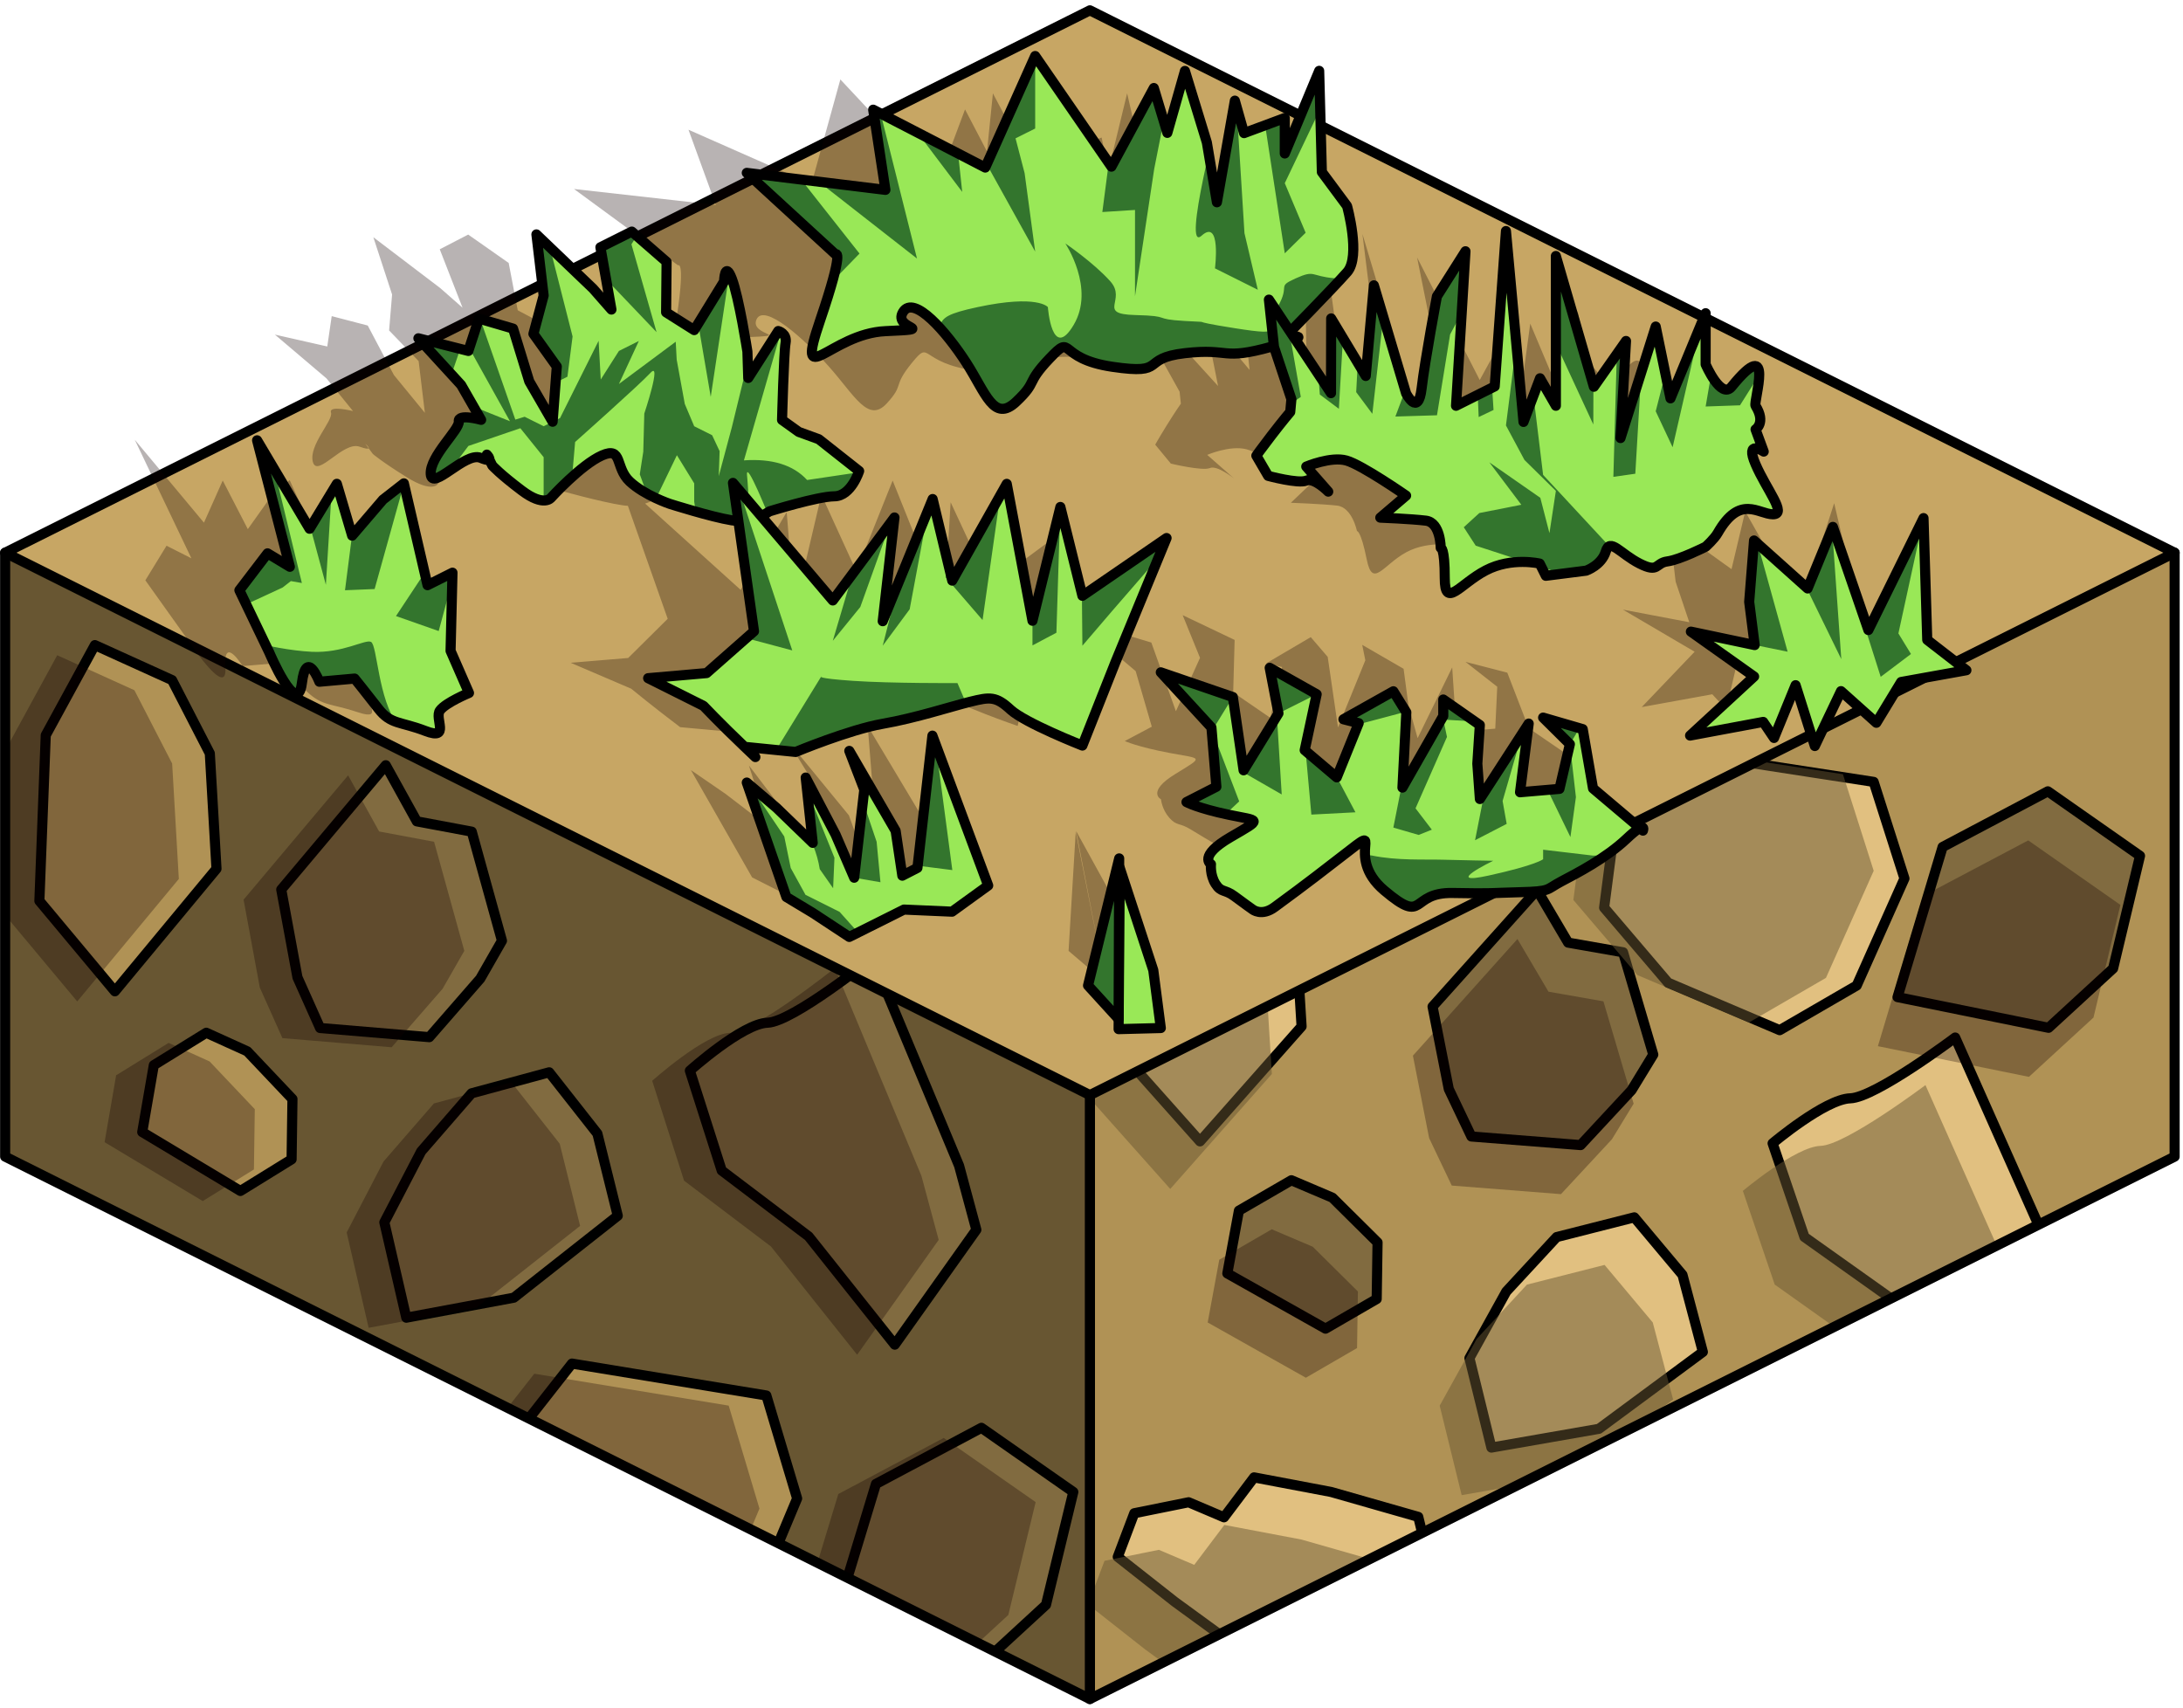 <?xml version="1.0" encoding="UTF-8" standalone="no"?><!DOCTYPE svg PUBLIC "-//W3C//DTD SVG 1.1//EN" "http://www.w3.org/Graphics/SVG/1.1/DTD/svg11.dtd"><svg width="100%" height="100%" viewBox="0 0 216 169" version="1.1" xmlns="http://www.w3.org/2000/svg" xmlns:xlink="http://www.w3.org/1999/xlink" xml:space="preserve" xmlns:serif="http://www.serif.com/" style="fill-rule:evenodd;clip-rule:evenodd;stroke-linecap:round;stroke-linejoin:round;stroke-miterlimit:1.5;"><g id="Dirt_Block_Half01"><g><path d="M215.171,54.687l0,59.755l-107.331,53.666l0,-96.599l107.331,-16.822Z" style="fill:#b09255;"/><clipPath id="_clip1"><path d="M215.171,54.687l0,59.755l-107.331,53.666l0,-96.599l107.331,-16.822Z"/></clipPath><g clip-path="url(#_clip1)"><path d="M113.368,198.998l-7.47,-8.393l0.628,-15.38l4.862,-8.365l7.638,3.248l3.735,6.804l0.66,10.713l-10.053,11.373" style="fill:#e1c080;stroke:#000;stroke-width:1px;"/><path d="M136.909,168.714l6.48,-6.062l-3.057,-12.565l-8.623,-2.464l-7.622,-1.443l-2.977,3.95l-3.5,-1.488l-5.378,1.086l-1.634,4.319l5.651,4.448l4.24,3.091l7.816,4.704l8.604,2.424Z" style="fill:#e1c080;stroke:#000;stroke-width:1px;"/><path d="M173.895,175.019l7.621,-4.416l4.724,-10.592l-3.045,-9.558l-19.234,-2.963l-6.431,7.696l-1.006,7.709l6.329,7.428l11.042,4.696Z" style="fill:#e1c080;stroke:#000;stroke-width:1px;"/><path d="M195.671,138.559l8.069,-10.665l-1.707,-5.942l-8.574,-19.294c0,0 -7.897,5.94 -10.383,6.016c-2.486,0.077 -7.683,4.452 -7.683,4.452l3.152,9.269l8.6,6.112l8.526,10.052Z" style="fill:#e1c080;stroke:#000;stroke-width:1px;"/><path d="M147.568,143.231l10.64,-1.857l10.284,-7.606l-2.016,-7.625l-4.769,-5.692l-7.679,1.95l-4.985,5.389l-3.648,6.588l2.173,8.853" style="fill:#e1c080;stroke:#000;stroke-width:1px;"/><path d="M206.381,170.745l-9.119,-6.382l-10.415,5.505l-4.461,14.856l14.945,3.037l6.388,-5.87l2.662,-11.146" style="fill:#e1c080;stroke:#000;stroke-width:1px;"/><path d="M118.735,112.933l-7.471,-8.393l0.629,-15.38l4.861,-8.365l7.639,3.248l3.734,6.804l0.66,10.713l-10.052,11.373" style="fill:#e1c080;stroke:#000;stroke-width:1px;"/><path d="M131.153,131.465l-9.713,-5.466l1.146,-6.212l5.191,-3.008l4.057,1.725l4.47,4.429l-0.085,5.597l-5.066,2.935Z" style="fill:#816b40;stroke:#000;stroke-width:1px;"/><path d="M161.437,107.87l-5.042,5.431l-10.806,-0.849l-2.238,-4.698l-1.605,-8.155l10.343,-11.542l3.071,5.211l5.436,0.955l2.99,10.126l-2.149,3.521" style="fill:#816b40;stroke:#000;stroke-width:1px;"/><path d="M147.256,84.85l6.48,-6.062l-3.057,-12.565l-8.623,-2.463l-7.622,-1.443l-2.977,3.95l-3.5,-1.489l-5.378,1.086l-1.634,4.319l5.651,4.448l4.24,3.091l7.816,4.704l8.604,2.424Z" style="fill:#e1c080;stroke:#000;stroke-width:1px;"/><path d="M176.094,101.93l7.62,-4.416l4.724,-10.592l-3.045,-9.558l-19.234,-2.963l-6.431,7.696l-1.006,7.709l6.329,7.428l11.043,4.696Z" style="fill:#e1c080;stroke:#000;stroke-width:1px;"/><path d="M156.682,66.412l10.639,-1.857l10.284,-7.605l-2.016,-7.626l-4.769,-5.692l-7.679,1.951l-4.984,5.388l-3.648,6.589l2.173,8.852" style="fill:#816b40;stroke:#000;stroke-width:1px;"/><path d="M211.747,84.68l-9.119,-6.382l-10.414,5.505l-4.461,14.856l14.945,3.037l6.387,-5.87l2.662,-11.146" style="fill:#816b40;stroke:#000;stroke-width:1px;"/><path d="M129.211,136.32l-9.714,-5.467l1.146,-6.211l5.191,-3.009l4.057,1.725l4.47,4.43l-0.085,5.596l-5.065,2.936Zm30.283,-23.595l-5.042,5.43l-10.806,-0.848l-2.238,-4.699l-1.605,-8.155l10.344,-11.541l3.07,5.211l5.436,0.955l2.991,10.126l-2.15,3.521Zm50.311,-23.19l-2.662,11.146l-6.388,5.869l-14.945,-3.036l4.461,-14.856l10.415,-5.505l9.119,6.382Zm-55.066,-18.268l10.639,-1.857l10.285,-7.606l-2.017,-7.625l-4.768,-5.692l-7.679,1.95l-4.985,5.389l-3.648,6.588l2.173,8.853Z" style="fill:#130000;fill-opacity:0.3;"/><path d="M133.966,173.42l6.48,-6.062l-3.057,-12.565l-8.623,-2.464l-7.622,-1.443l-2.977,3.95l-3.5,-1.488l-5.378,1.086l-1.634,4.319l5.651,4.448l4.24,3.091l7.816,4.704l8.604,2.424Zm10.66,-25.483l10.639,-1.857l10.285,-7.606l-2.017,-7.625l-4.768,-5.692l-7.68,1.95l-4.984,5.389l-3.648,6.588l2.173,8.853Zm48.103,-4.672l8.068,-10.665l-1.706,-5.942l-8.575,-19.294c0,0 -7.897,5.94 -10.383,6.016c-2.485,0.077 -7.683,4.453 -7.683,4.453l3.152,9.268l8.6,6.112l8.527,10.052Zm-76.937,-25.626l-7.471,-8.393l0.629,-15.38l4.861,-8.365l7.639,3.248l3.734,6.804l0.661,10.713l-10.053,11.373Zm57.26,-16.468l7.62,-4.416l4.724,-10.593l-3.045,-9.557l-19.234,-2.964l-6.431,7.697l-1.006,7.709l6.329,7.427l11.043,4.697Zm-28.739,-11.615l6.48,-6.062l-3.056,-12.565l-8.623,-2.463l-7.623,-1.443l-2.976,3.95l-3.5,-1.489l-5.379,1.086l-1.633,4.319l5.65,4.448l4.241,3.091l7.816,4.704l8.603,2.424Zm47.896,-32.58l14.889,-6.555l-8.574,-19.295c0,0 -7.897,5.94 -10.383,6.017c-2.486,0.076 -7.683,4.452 -7.683,4.452l3.152,9.269l8.599,6.112Z" style="fill:#685632;fill-opacity:0.5;"/></g><path d="M215.171,54.687l0,59.755l-107.331,53.666l0,-96.599l107.331,-16.822Z" style="fill:none;stroke:#000;stroke-width:1px;"/><path d="M0.509,54.687l107.331,16.822l0,96.599l-107.331,-53.666l0,-59.755Z" style="fill:#685632;"/><clipPath id="_clip2"><path d="M0.509,54.687l107.331,16.822l0,96.599l-107.331,-53.666l0,-59.755Z"/></clipPath><g clip-path="url(#_clip2)"><path d="M6.001,189.82l-7.47,-8.945l0.628,-16.394l4.862,-8.916l7.638,3.463l3.735,7.252l0.66,11.418l-10.053,12.122" style="fill:#816b40;stroke:#000;stroke-width:1px;"/><path d="M48.703,184.424l-5.042,5.788l-10.806,-0.905l-2.237,-5.007l-1.606,-8.693l10.344,-12.301l3.071,5.554l5.435,1.018l2.991,10.793l-2.15,3.753" style="fill:#816b40;stroke:#000;stroke-width:1px;"/><path d="M29.542,157.541l6.48,-6.461l-3.057,-13.393l-8.623,-2.625l-7.622,-1.539l-2.977,4.211l-3.5,-1.587l-5.378,1.157l-1.634,4.605l5.651,4.74l4.24,3.295l7.816,5.013l8.604,2.584Z" style="fill:#816b40;stroke:#000;stroke-width:1px;"/><path d="M66.529,164.262l7.62,-4.707l4.724,-11.29l-3.045,-10.188l-19.234,-3.158l-6.431,8.204l-1.006,8.216l6.329,7.917l11.043,5.006Z" style="fill:#b09255;stroke:#000;stroke-width:1px;"/><path d="M88.537,133.046l8.069,-11.366l-1.707,-6.334l-8.575,-20.565c0,0 -7.897,6.331 -10.383,6.413c-2.485,0.081 -7.683,4.745 -7.683,4.745l3.152,9.88l8.6,6.514l8.527,10.713Z" style="fill:#816b40;stroke:#000;stroke-width:1px;"/><path d="M40.202,130.38l10.639,-1.98l10.284,-8.106l-2.016,-8.128l-4.769,-6.067l-7.679,2.079l-4.985,5.743l-3.648,7.023l2.174,9.436" style="fill:#816b40;stroke:#000;stroke-width:1px;"/><path d="M106.2,147.625l-9.093,-6.35l-10.433,5.55l-4.516,14.885l14.931,2.979l6.408,-5.899l2.703,-11.165" style="fill:#816b40;stroke:#000;stroke-width:1px;"/><path d="M11.368,98.086l-7.471,-8.945l0.629,-16.394l4.861,-8.916l7.639,3.463l3.734,7.252l0.66,11.418l-10.052,12.122" style="fill:#b09255;stroke:#000;stroke-width:1px;"/><path d="M23.787,117.839l-9.714,-5.827l1.146,-6.62l5.191,-3.207l4.057,1.839l4.47,4.721l-0.085,5.965l-5.065,3.129Z" style="fill:#b09255;stroke:#000;stroke-width:1px;"/><path d="M47.519,96.833l-5.042,5.788l-10.806,-0.905l-2.238,-5.007l-1.605,-8.692l10.343,-12.302l3.071,5.554l5.436,1.018l2.99,10.793l-2.149,3.753" style="fill:#816b40;stroke:#000;stroke-width:1px;"/><path d="M17.216,60.227l9.014,-1.578l5.175,-12.725l-5.559,-7.095l-5.362,-5.631l-4.853,1.742l-1.958,-3.307l-5.07,-2.136l-3.979,2.836l1.912,7.124l1.584,5.13l3.529,8.59l5.567,7.05Z" style="fill:#816b40;stroke:#000;stroke-width:1px;"/><path d="M57.93,78.795l7.62,-4.707l4.724,-11.29l-3.045,-10.187l-19.233,-3.159l-6.432,8.204l-1.006,8.216l6.329,7.917l11.043,5.006Z" style="fill:#b09255;stroke:#000;stroke-width:1px;"/><path d="M93.671,33.666l8.069,-11.367l-1.707,-6.334l-8.575,-20.565c0,0 -7.897,6.331 -10.382,6.413c-2.486,0.081 -7.683,4.745 -7.683,4.745l3.152,9.88l8.599,6.514l8.527,10.714Z" style="fill:#816b40;stroke:#000;stroke-width:1px;"/><path d="M45.568,38.645l10.639,-1.979l10.285,-8.106l-2.017,-8.128l-4.768,-6.067l-7.679,2.079l-4.985,5.743l-3.648,7.023l2.173,9.435" style="fill:#816b40;stroke:#000;stroke-width:1px;"/><path d="M97.107,71.445l-9.119,-6.802l-10.415,5.868l-4.461,15.834l14.945,3.237l6.388,-6.256l2.662,-11.881" style="fill:#816b40;stroke:#000;stroke-width:1px;"/><path d="M14.693,210.575l-9.713,-5.827l1.146,-6.621l5.191,-3.206l4.056,1.839l4.471,4.721l-0.085,5.965l-5.066,3.129Zm30.284,-25.149l-5.042,5.788l-10.806,-0.905l-2.238,-5.007l-1.605,-8.693l10.343,-12.302l3.071,5.555l5.436,1.018l2.99,10.793l-2.149,3.753Zm-42.702,5.396l-7.471,-8.946l0.629,-16.393l4.861,-8.916l7.639,3.462l3.734,7.253l0.66,11.418l-10.052,12.122Zm100.199,-42.196l-2.704,11.165l-6.408,5.9l-14.93,-2.979l4.516,-14.885l10.432,-5.55l9.094,6.349Zm-39.672,16.637l7.62,-4.706l4.724,-11.29l-3.045,-10.188l-19.233,-3.158l-6.432,8.204l-1.006,8.216l6.329,7.917l11.043,5.005Zm-36.987,-6.72l6.48,-6.462l-3.057,-13.392l-8.623,-2.626l-7.622,-1.538l-2.977,4.211l-3.5,-1.587l-5.378,1.157l-1.634,4.604l5.651,4.741l4.24,3.294l7.817,5.014l8.603,2.584Zm58.995,-24.495l8.069,-11.367l-1.707,-6.333l-8.574,-20.565c0,0 -7.897,6.331 -10.383,6.413c-2.486,0.081 -7.683,4.745 -7.683,4.745l3.152,9.88l8.599,6.514l8.527,10.713Zm-48.335,-2.667l10.639,-1.979l10.285,-8.106l-2.017,-8.128l-4.768,-6.067l-7.679,2.079l-4.985,5.743l-3.648,7.023l2.173,9.435Zm-16.415,-12.54l-9.713,-5.827l1.145,-6.621l5.192,-3.206l4.056,1.839l4.47,4.721l-0.085,5.965l-5.065,3.129Zm23.732,-21.006l-5.042,5.788l-10.806,-0.905l-2.238,-5.007l-1.605,-8.693l10.344,-12.302l3.07,5.555l5.436,1.018l2.991,10.793l-2.15,3.753Zm-36.151,1.253l-7.47,-8.946l0.628,-16.393l4.862,-8.916l7.638,3.462l3.735,7.253l0.66,11.418l-10.053,12.122Zm85.739,-26.641l-2.662,11.881l-6.387,6.255l-14.945,-3.236l4.461,-15.835l10.414,-5.867l9.119,6.802Zm-39.177,7.35l7.621,-4.707l4.724,-11.29l-3.046,-10.188l-19.233,-3.158l-6.432,8.204l-1.006,8.216l6.329,7.917l11.043,5.006Zm-40.713,-18.568l9.013,-1.578l5.176,-12.725l-5.559,-7.096l-5.363,-5.63l-4.853,1.742l-1.958,-3.307l-5.069,-2.136l-3.979,2.836l1.911,7.124l1.585,5.13l3.529,8.589l5.567,7.051Zm28.352,-21.582l10.639,-1.979l10.284,-8.106l-2.016,-8.128l-4.769,-6.067l-7.679,2.079l-4.985,5.743l-3.648,7.023l2.174,9.435Zm48.102,-4.98l8.069,-11.367l-1.707,-6.333l-8.574,-20.565c0,0 -7.897,6.331 -10.383,6.413c-2.486,0.081 -7.683,4.745 -7.683,4.745l3.152,9.88l8.6,6.514l8.526,10.713Z" style="fill:#130000;fill-opacity:0.3;"/></g><path d="M0.509,54.687l107.331,16.822l0,96.599l-107.331,-53.666l0,-59.755Z" style="fill:none;stroke:#000;stroke-width:1px;"/></g><path d="M215.171,54.687l-107.331,-53.665l-107.331,53.665l107.331,53.666l107.331,-53.666Z" style="fill:#c7a664;stroke:#000;stroke-width:1px;"/><g id="GrassBlank04"><path d="M105.732,94.087l3.65,3.111l-2.942,-14.901l-0.708,11.79Zm5.98,-2.36l1.825,5.369l-4.155,0.102l-2.902,-14.971l5.232,9.5Zm-25.855,-19.881l8.318,13.903l-3.087,2.428l-4.798,-0.195l-4.901,2.537l-4.067,-2.232l-2.903,-1.472l-6.054,-10.617l3.416,2.346l4.234,3.248l-1.913,-6.056l4.024,5.294l2.642,3.996l-0.642,-8.162l-2.207,-3.603l6.076,7.414l1.5,4.161l1.349,-0.722l-0.987,-12.268Zm70.787,3.886c-0.218,0.115 -0.569,0.401 -1.127,1.002c-1.683,1.812 -4.258,3.187 -5.652,3.951c-1.394,0.764 -0.784,0.928 -3.909,0.998c-3.125,0.071 -2.295,0.148 -6.628,0.071c-4.333,-0.076 -1.992,3.055 -6.808,-0.229c-4.815,-3.284 -0.862,-6.568 -4.707,-3.284c-3.846,3.284 -4.701,3.895 -5.819,4.812c-1.119,0.916 -2.154,0.229 -2.154,0.229c0,0 -0.922,-0.535 -2.038,-1.222c-1.116,-0.688 -1.365,-0.306 -2.104,-1.146c-0.739,-0.84 -0.82,-1.825 -0.82,-1.825c0,0 -1.468,-0.735 1.424,-2.51c2.891,-1.775 2.627,-1.47 -0.592,-2.081c-3.218,-0.611 -4.415,-1.176 -4.415,-1.176l2.671,-1.42l-1.596,-5.5l-6.039,-5.117l7.589,2.292l2.431,6.797l2.387,-5.284l-1.718,-4.224l5.141,2.452l-0.141,5.187l3.681,2.524l1.159,-5.029l-1.583,-0.361l4.417,-2.597l1.676,1.952l1.021,6.984l2.703,-6.645l-0.307,-1.527l4.093,2.367l0.476,3.586l0.911,3.278l3.423,-6.997l0.423,6.37l3.838,-0.313l0.196,-4.148l-3.143,-2.463l4.136,1.069l2.125,5.499l5.379,3.678Zm0,0c0.441,-0.23 0.349,0.238 0.349,0.238l-0.349,-0.238Zm-120.168,-31.381c-0.043,0.076 -0.271,0.069 -0.9,-0.155c-1.627,-0.579 -4.189,3.149 -4.621,1.502c-0.432,-1.647 2.052,-4.117 1.795,-4.876c-0.256,-0.759 2.181,-0.147 2.181,-0.147l-2.629,-3.236l-5.101,-4.33l5.181,1.174l0.439,-3.003l3.566,0.93l2.589,4.898l3.064,3.742l-0.618,-5.121l-2.922,-3.034l0.296,-3.554l-1.856,-5.669l6.615,5.028l2.211,1.944l-2.254,-5.778l2.814,-1.456l4.006,2.808l0.895,4.683l3.112,1.647l2.045,-4.508c0,0 -0.337,-1.993 0.719,-0.26c1.057,1.734 2.901,6.762 2.901,6.762l0.574,2.447l2.093,-4.354c0,0 0.939,0.209 0.948,1.101c0.008,0.893 1.089,7.148 1.089,7.148l1.881,1.113l2.114,0.675l4.586,2.953c0,0 -0.312,2.332 -1.98,2.343c-1.667,0.01 -6.138,1.397 -6.138,1.397c0,0 -0.496,0.397 -1.34,0.659l9.457,8.543l4.553,-7.699l0.774,9.624l2.659,-11.335l3.46,7.57l3.59,-8.977l5.101,12.7l0.636,-10.556l3.838,8.241l7.249,-5.358l-2.742,11.521l-1.712,7.73c0,0 -6.092,-2.085 -7.787,-3.336c-1.695,-1.25 -2.269,-1.178 -4.109,-0.733c-1.84,0.445 -5.09,1.514 -8.268,2.049c-3.177,0.535 -8.087,2.614 -8.087,2.614l-5.146,-0.475c-2.825,-2.139 -4.839,-3.803 -4.839,-3.803l-5.99,-2.566l5.689,-0.475l3.91,-3.877l-3.941,-11.181c-0.166,-0.007 -0.336,-0.023 -0.512,-0.049c-2.128,-0.311 -6.441,-1.524 -6.441,-1.524c0,0 -2.653,-0.781 -4.394,-2.081c-1.741,-1.3 -1.318,-3.271 -3.22,-2.416c-1.902,0.856 -4.262,3.936 -4.262,3.936c0,0 -0.523,0.87 -3.016,-0.672c-2.493,-1.541 -3.389,-2.322 -3.389,-2.322l-0.416,-0.566c0.068,-0.12 -0.331,-0.449 -0.331,-0.449l0.331,0.449Zm135.471,20.94l3.038,5.643l1.566,-5.093l4.088,2.936l1.691,-3.783l6.238,-1.091l-4.441,-2.815l-2.642,-11.298l-3.369,10.383l-5.435,-9.567l-1.353,5.711l-6.196,-4.45l0.667,5.691l1.35,4.011l-6.564,-1.247l7.094,4.166l-5.233,5.476l6.98,-1.267l1.371,1.489l1.15,-4.895Zm-155.467,-11.294l2.457,1.247l-5.603,-11.733l6.846,8.205l1.859,-4.169l2.481,4.809l2.38,-3.342l1.761,-1.509l4.241,9.444l2.236,-1.159l1.27,7.25l2.61,3.909c0,0 -2.092,0.874 -2.54,1.612c-0.448,0.737 1.625,2.816 -1.049,1.917c-2.674,-0.899 -3.559,-0.588 -5.075,-2.064c-1.516,-1.475 -2.924,-2.8 -2.924,-2.8l-3.427,0.293c0,0 -1.93,-3.153 -1.703,0.146c0.228,3.299 -3.802,-2.863 -3.802,-2.863l-4.116,-5.771l2.098,-3.422Zm96.618,-20.039c0,0 3.675,-0.457 -1.117,0.864c-4.791,1.321 -4.003,0.118 -8.467,0.604c-4.464,0.487 -1.179,2.041 -6.929,1.264c-5.75,-0.777 -4.397,-3.192 -6.363,-0.777c-1.967,2.414 -0.687,2.069 -2.501,4.024c-1.814,1.954 -3.176,-0.818 -5.669,-3.628c-2.494,-2.811 -6.467,-6.355 -7.201,-4.698c-0.734,1.658 4.027,1.543 -1.385,1.773c-5.411,0.229 -7.765,5.843 -6.662,-0.988c1.103,-6.83 0.288,-6.141 0.288,-6.141l-10.297,-7.554l14.034,1.576l-2.707,-7.44l12.169,5.371l2.858,-10.347l9.608,10.261l2.729,-7.295l2.174,4.162l0.585,-5.749l3.506,6.645l2.109,5.542l-0.121,-9.428l1.516,3.013l3.748,-1.403l0.662,3.293l1.861,-7.667l2.156,9.387l3.123,3.15c0,0 2.324,4.667 1.251,6.127c-0.596,0.812 -2.061,2.593 -3.245,4.015l5.714,6.284l-1.379,-6.933l4.496,5.337l-0.888,-8.407l5.207,10.024c0,0 1.647,2.227 1.443,-0.449c-0.203,-2.677 -0.206,-8.553 -0.206,-8.553l1.984,-4.182l1.949,14.331l3.466,-1.794l-1.788,-14.415l5.301,17.711l0.819,-4.05l2.081,2.548l-2.795,-13.893l6.199,12.132l2.327,-4.248l1.267,9.007l1.403,-10.344l2.803,6.661l1.887,-7.899l0.955,4.742c0,0 2.178,3.291 2.988,2.074c3.356,-5.041 2.405,1.4 2.724,1.768c1.371,1.584 0.442,2.194 0.442,2.194l1.222,2.059c0,0 -2.139,-1.196 -0.572,1.175c1.568,2.371 4.088,4.647 2.653,4.641c-1.435,-0.007 -3.64,-1.889 -5.116,1.746c-0.224,0.55 -0.936,1.265 -0.936,1.265c0,0 -2.304,1.209 -3.503,1.359c-1.2,0.15 -0.607,1.114 -2.714,0.201c-2.108,-0.913 -3.42,-2.422 -3.575,-1.129c-0.156,1.294 -1.584,1.788 -1.584,1.788l-3.894,0.476l-0.832,-1.132c0,0 -2.896,-0.624 -5.21,0.631c-2.313,1.255 -3.331,3.627 -3.916,0.716c-0.586,-2.91 -0.965,-2.807 -0.965,-2.807c0,0 -0.471,-2.355 -1.973,-2.522c-1.502,-0.167 -4.569,-0.28 -4.569,-0.28l2.144,-2.043c0,0 -4.935,-2.845 -6.558,-3.255c-1.623,-0.41 -3.863,0.56 -3.863,0.56l2.641,2.323c0,0 -1.659,-1.332 -2.379,-1.019c-0.72,0.313 -3.86,-0.441 -3.86,-0.441l-1.545,-1.874c0,0 0.263,-0.498 1.13,-1.899c0.868,-1.401 1.406,-2.155 1.406,-2.155l-0.124,-1.186l-2.569,-4.617l-1.051,-0.183Zm0.683,-0.812c-0.415,0.495 -0.683,0.812 -0.683,0.812c0,0 0.521,-0.065 0.916,-0.075l-0.233,-0.737Z" style="fill:#130000;fill-opacity:0.3;"/><path d="M177.668,67.797l1.902,6.018l2.591,-5.431l3.497,3.131l2.452,-4.035l6.458,-1.164l-3.874,-3.002l-0.369,-12.05l-5.458,11.075l-3.51,-10.205l-2.502,6.091l-5.3,-4.746l-0.479,6.071l0.543,4.277l-6.313,-1.33l6.256,4.443l-6.335,5.841l7.235,-1.351l1.071,1.588l2.135,-5.221" style="fill:#33752d;"/><clipPath id="_clip3"><path d="M177.668,67.797l1.902,6.018l2.591,-5.431l3.497,3.131l2.452,-4.035l6.458,-1.164l-3.874,-3.002l-0.369,-12.05l-5.458,11.075l-3.51,-10.205l-2.502,6.091l-5.3,-4.746l-0.479,6.071l0.543,4.277l-6.313,-1.33l6.256,4.443l-6.335,5.841l7.235,-1.351l1.071,1.588l2.135,-5.221"/></clipPath><g clip-path="url(#_clip3)"><path d="M190.325,51.264l-2.485,11.412l1.244,2.034l-2.995,2.26l-1.399,-4.407l1.897,-6.533l-4.187,-4.743l-1.227,-0.477l1.017,14.409l-3.487,-7.144l-1.316,-5.005l-3.673,0l3.165,11.414l-5.102,-1.04l-3.729,-4.981l-3.116,1.558l2.511,2.825l-0.346,13.076l7.714,-2.35l2.746,3.23l2.572,-1.749l0.882,-2.053l7.785,-1.047l6.908,-5.792l-3.965,-11.734l-1.414,-3.163" style="fill:#99e857;"/></g><path d="M177.668,67.797l1.902,6.018l2.591,-5.431l3.497,3.131l2.452,-4.035l6.458,-1.164l-3.874,-3.002l-0.369,-12.05l-5.458,11.075l-3.51,-10.205l-2.502,6.091l-5.3,-4.746l-0.479,6.071l0.543,4.277l-6.313,-1.33l6.256,4.443l-6.335,5.841l7.235,-1.351l1.071,1.588l2.135,-5.221" style="fill:none;stroke:#000;stroke-width:1px;"/><path d="M26.474,54.751l2.206,1.33l-3.242,-12.514l5.194,8.751l2.699,-4.447l1.513,5.129l3.053,-3.564l2.064,-1.609l2.341,10.073l2.469,-1.236l-0.189,7.732l1.823,4.169c0,0 -2.268,0.933 -2.864,1.719c-0.597,0.787 1.059,3.003 -1.435,2.045c-2.493,-0.959 -3.44,-0.628 -4.659,-2.201c-1.219,-1.574 -2.361,-2.987 -2.361,-2.987l-3.486,0.313c0,0 -1.296,-3.363 -1.732,0.155c-0.436,3.519 -3.227,-3.053 -3.227,-3.053l-2.954,-6.155l2.787,-3.65Z" style="fill:#33752d;"/><clipPath id="_clip4"><path d="M26.474,54.751l2.206,1.33l-3.242,-12.514l5.194,8.751l2.699,-4.447l1.513,5.129l3.053,-3.564l2.064,-1.609l2.341,10.073l2.469,-1.236l-0.189,7.732l1.823,4.169c0,0 -2.268,0.933 -2.864,1.719c-0.597,0.787 1.059,3.003 -1.435,2.045c-2.493,-0.959 -3.44,-0.628 -4.659,-2.201c-1.219,-1.574 -2.361,-2.987 -2.361,-2.987l-3.486,0.313c0,0 -1.296,-3.363 -1.732,0.155c-0.436,3.519 -3.227,-3.053 -3.227,-3.053l-2.954,-6.155l2.787,-3.65Z"/></clipPath><g clip-path="url(#_clip4)"><path d="M45.538,54.568l-2.131,7.872l-4.226,-1.484l4.094,-6.185l-3.077,-7.716l-3.131,11.227l-2.931,0.12l0.706,-5.517l-1.843,-7.264l-0.755,12.24l-1.619,-6.004l-1.299,-3.371l-3.055,-5.617l3.598,14.818l-1.088,-0.191l-0.815,0.635l-3.29,1.521l-3.248,2.897c0,0 5.244,1.734 9.413,1.943c3.09,0.154 5.297,-1.27 5.87,-0.978c0.624,0.319 0.689,5.657 2.655,8.242c2.281,3 6.451,3.281 6.451,3.281l1.851,-9.025l-2.13,-11.444" style="fill:#99e857;"/></g><path d="M26.474,54.751l2.206,1.33l-3.242,-12.514l5.194,8.751l2.699,-4.447l1.513,5.129l3.053,-3.564l2.064,-1.609l2.341,10.073l2.469,-1.236l-0.189,7.732l1.823,4.169c0,0 -2.268,0.933 -2.864,1.719c-0.597,0.787 1.059,3.003 -1.435,2.045c-2.493,-0.959 -3.44,-0.628 -4.659,-2.201c-1.219,-1.574 -2.361,-2.987 -2.361,-2.987l-3.486,0.313c0,0 -1.296,-3.363 -1.732,0.155c-0.436,3.519 -3.227,-3.053 -3.227,-3.053l-2.954,-6.155l2.787,-3.65Z" style="fill:none;stroke:#000;stroke-width:1px;"/><path d="M82.669,25.163l-8.778,-8.058l13.717,1.682l-1.209,-7.935l11.088,5.727l4.94,-11.036l7.543,10.945l4.197,-7.78l1.337,4.438l1.741,-6.131l2.17,7.087l0.994,5.911l1.775,-10.055l0.91,3.213l4.03,-1.496l0,3.511l3.404,-8.177l0.266,10.013l2.49,3.359c0,0 1.385,4.977 0.018,6.535c-1.367,1.558 -6.178,6.462 -6.178,6.462c0,0 3.767,-0.488 -1.29,0.921c-5.058,1.409 -4.027,0.127 -8.589,0.645c-4.562,0.519 -1.589,2.177 -7.183,1.348c-5.594,-0.829 -3.755,-3.404 -6.207,-0.829c-2.453,2.575 -1.104,2.207 -3.311,4.292c-2.207,2.084 -3.011,-0.872 -4.939,-3.87c-1.928,-2.997 -5.188,-6.777 -6.256,-5.01c-1.067,1.768 3.717,1.645 -1.741,1.89c-5.457,0.246 -8.941,6.233 -6.464,-1.053c2.478,-7.285 1.525,-6.549 1.525,-6.549Z" style="fill:#33752d;"/><clipPath id="_clip5"><path d="M82.669,25.163l-8.778,-8.058l13.717,1.682l-1.209,-7.935l11.088,5.727l4.94,-11.036l7.543,10.945l4.197,-7.78l1.337,4.438l1.741,-6.131l2.17,7.087l0.994,5.911l1.775,-10.055l0.91,3.213l4.03,-1.496l0,3.511l3.404,-8.177l0.266,10.013l2.49,3.359c0,0 1.385,4.977 0.018,6.535c-1.367,1.558 -6.178,6.462 -6.178,6.462c0,0 3.767,-0.488 -1.29,0.921c-5.058,1.409 -4.027,0.127 -8.589,0.645c-4.562,0.519 -1.589,2.177 -7.183,1.348c-5.594,-0.829 -3.755,-3.404 -6.207,-0.829c-2.453,2.575 -1.104,2.207 -3.311,4.292c-2.207,2.084 -3.011,-0.872 -4.939,-3.87c-1.928,-2.997 -5.188,-6.777 -6.256,-5.01c-1.067,1.768 3.717,1.645 -1.741,1.89c-5.457,0.246 -8.941,6.233 -6.464,-1.053c2.478,-7.285 1.525,-6.549 1.525,-6.549Z"/></clipPath><g clip-path="url(#_clip5)"><path d="M132.063,7.777l-4.939,10.347l2.064,4.905l-2.064,2.036l-2.252,-14.69l-2.688,-2.598l0.951,15.294l1.32,5.599l-4.238,-2.119c0,0 0.633,-4.993 -1.329,-3.227c-1.962,1.765 1.766,-12.459 1.766,-12.459l-4.278,-5.123l-2.17,10.964l-1.9,12.601l0,-8.534l-3.233,0.206l1.613,-12.392l-8.259,-5.749l0,9.879l-1.943,0.971l0.898,3.446l1.045,7.759l-8.161,-14.714l0.942,8.807l-5.99,-7.934l-2.432,-1.216l3.948,15.744l-13.825,-10.804l8.136,10.313l-2.376,2.446c0,0 -8.317,3.832 -6.159,5.5c2.158,1.668 -1.004,5.737 -1.004,5.737c0,0 4.787,-1.001 7.163,-1.358c2.376,-0.357 1.658,2.648 7.069,-1.405c5.411,-4.053 0.998,-4.343 6.981,-5.62c5.983,-1.278 6.964,-0.002 6.964,-0.002c0,0 0.392,5.395 2.55,1.765c2.159,-3.629 -0.823,-8.065 -0.823,-8.065c0,0 2.785,1.885 4.453,3.749c1.668,1.864 -1.393,3.237 2.443,3.335c3.835,0.098 1.53,0.393 4.939,0.589c3.409,0.196 -0.495,-0.14 4.939,0.715c5.435,0.854 2.95,0.103 4.241,-2.121c1.292,-2.224 -0.18,-1.929 1.782,-2.812c1.962,-0.883 1.434,-0.21 3.856,-0.007c2.422,0.203 4.809,-0.728 4.94,-2.47c0.131,-1.741 0,-7.725 0,-7.725l-4.94,-9.563Z" style="fill:#99e857;"/></g><path d="M82.669,25.163l-8.778,-8.058l13.717,1.682l-1.209,-7.935l11.088,5.727l4.94,-11.036l7.543,10.945l4.197,-7.78l1.337,4.438l1.741,-6.131l2.17,7.087l0.994,5.911l1.775,-10.055l0.91,3.213l4.03,-1.496l0,3.511l3.404,-8.177l0.266,10.013l2.49,3.359c0,0 1.385,4.977 0.018,6.535c-1.367,1.558 -6.178,6.462 -6.178,6.462c0,0 3.767,-0.488 -1.29,0.921c-5.058,1.409 -4.027,0.127 -8.589,0.645c-4.562,0.519 -1.589,2.177 -7.183,1.348c-5.594,-0.829 -3.755,-3.404 -6.207,-0.829c-2.453,2.575 -1.104,2.207 -3.311,4.292c-2.207,2.084 -3.011,-0.872 -4.939,-3.87c-1.928,-2.997 -5.188,-6.777 -6.256,-5.01c-1.067,1.768 3.717,1.645 -1.741,1.89c-5.457,0.246 -8.941,6.233 -6.464,-1.053c2.478,-7.285 1.525,-6.549 1.525,-6.549Z" style="fill:none;stroke:#000;stroke-width:1px;"/><g><path d="M110.792,85.86l3.321,10.133l0.745,5.726l-4.176,0.109l0.11,-15.968Z" style="fill:#99e857;stroke:#000;stroke-width:1px;"/><path d="M107.658,97.51l3.024,3.318l0.057,-15.893l-3.081,12.575Z" style="fill:#33752d;stroke:#000;stroke-width:1px;"/></g><path d="M92.259,72.788l5.52,14.829l-3.576,2.589l-4.758,-0.208l-5.412,2.706l-3.617,-2.381l-2.607,-1.569l-3.918,-11.324l2.944,2.502l3.581,3.464l-0.695,-6.459l2.959,5.647l1.838,4.261l1,-8.705l-1.482,-3.842l4.584,7.907l0.662,4.438l1.495,-0.77l1.482,-13.085Z" style="fill:#33752d;"/><clipPath id="_clip6"><path d="M92.259,72.788l5.52,14.829l-3.576,2.589l-4.758,-0.208l-5.412,2.706l-3.617,-2.381l-2.607,-1.569l-3.918,-11.324l2.944,2.502l3.581,3.464l-0.695,-6.459l2.959,5.647l1.838,4.261l1,-8.705l-1.482,-3.842l4.584,7.907l0.662,4.438l1.495,-0.77l1.482,-13.085Z"/></clipPath><g clip-path="url(#_clip6)"><path d="M92.19,70.702l2.039,15.389l-4.036,-0.511l-1.573,-11.764l-4.996,0.276l3.115,9.195l0.379,4.005l-2.6,-0.447l-1.446,-7.481l-3.654,-2.275l3.148,7.779l-0.131,3.018l-1.325,-1.893c-0.235,-1.535 -0.866,-3.102 -1.891,-4.703l-6.096,-5.156l4.478,6.633l0.639,3.115l1.462,2.657l3.377,1.689l1.439,1.61c0,0 2.329,2.652 3.52,2.761c1.19,0.108 6.494,-0.055 7.739,-0.542c1.245,-0.487 6.085,-3.578 6.085,-3.578l-2.931,-10.841l-6.741,-8.936Z" style="fill:#99e857;"/></g><path d="M92.259,72.788l5.52,14.829l-3.576,2.589l-4.758,-0.208l-5.412,2.706l-3.617,-2.381l-2.607,-1.569l-3.918,-11.324l2.944,2.502l3.581,3.464l-0.695,-6.459l2.959,5.647l1.838,4.261l1,-8.705l-1.482,-3.842l4.584,7.907l0.662,4.438l1.495,-0.77l1.482,-13.085Z" style="fill:none;stroke:#000;stroke-width:1px;"/><path d="M153.948,25.328l3.759,12.939l3.181,-4.53l-0.545,9.607l3.484,-11.033l1.462,7.104l3.478,-8.424l0,5.058c0,0 1.516,3.51 2.571,2.212c4.37,-5.377 2.123,1.492 2.368,1.886c1.053,1.688 0,2.339 0,2.339l0.808,2.196c0,0 -1.898,-1.276 -0.808,1.253c1.09,2.529 3.153,4.957 1.719,4.95c-1.434,-0.007 -3.26,-2.014 -5.468,1.863c-0.334,0.586 -1.19,1.349 -1.19,1.349c0,0 -2.547,1.289 -3.777,1.449c-1.23,0.16 -0.831,1.189 -2.755,0.215c-1.923,-0.974 -2.932,-2.584 -3.347,-1.204c-0.416,1.379 -1.944,1.906 -1.944,1.906l-3.99,0.508l-0.603,-1.207c0,0 -2.771,-0.666 -5.337,0.673c-2.567,1.339 -4.061,3.868 -4.061,0.764c0,-3.104 -0.4,-2.994 -0.4,-2.994c0,0 0.003,-2.512 -1.465,-2.691c-1.469,-0.178 -4.513,-0.298 -4.513,-0.298l2.555,-2.179c0,0 -4.362,-3.035 -5.902,-3.472c-1.541,-0.437 -3.977,0.598 -3.977,0.598l2.174,2.478c0,0 -1.391,-1.421 -2.174,-1.087c-0.783,0.333 -3.772,-0.471 -3.772,-0.471l-1.167,-1.999c0,0 0.363,-0.53 1.512,-2.025c1.15,-1.494 1.84,-2.299 1.84,-2.299l0.115,-1.265l-1.72,-5.163l-0.505,-4.688l6.144,9.254l0.017,-7.394l3.421,5.692l0.805,-8.966l3.189,10.691c0,0 1.198,2.375 1.533,-0.479c0.336,-2.855 1.515,-9.122 1.515,-9.122l2.826,-4.461l-0.935,15.286l3.827,-1.914l1.113,-15.375l1.737,18.89l1.633,-4.32l1.569,2.719l0,-14.819Z" style="fill:#33752d;"/><clipPath id="_clip7"><path d="M153.948,25.328l3.759,12.939l3.181,-4.53l-0.545,9.607l3.484,-11.033l1.462,7.104l3.478,-8.424l0,5.058c0,0 1.516,3.51 2.571,2.212c4.37,-5.377 2.123,1.492 2.368,1.886c1.053,1.688 0,2.339 0,2.339l0.808,2.196c0,0 -1.898,-1.276 -0.808,1.253c1.09,2.529 3.153,4.957 1.719,4.95c-1.434,-0.007 -3.26,-2.014 -5.468,1.863c-0.334,0.586 -1.19,1.349 -1.19,1.349c0,0 -2.547,1.289 -3.777,1.449c-1.23,0.16 -0.831,1.189 -2.755,0.215c-1.923,-0.974 -2.932,-2.584 -3.347,-1.204c-0.416,1.379 -1.944,1.906 -1.944,1.906l-3.99,0.508l-0.603,-1.207c0,0 -2.771,-0.666 -5.337,0.673c-2.567,1.339 -4.061,3.868 -4.061,0.764c0,-3.104 -0.4,-2.994 -0.4,-2.994c0,0 0.003,-2.512 -1.465,-2.691c-1.469,-0.178 -4.513,-0.298 -4.513,-0.298l2.555,-2.179c0,0 -4.362,-3.035 -5.902,-3.472c-1.541,-0.437 -3.977,0.598 -3.977,0.598l2.174,2.478c0,0 -1.391,-1.421 -2.174,-1.087c-0.783,0.333 -3.772,-0.471 -3.772,-0.471l-1.167,-1.999c0,0 0.363,-0.53 1.512,-2.025c1.15,-1.494 1.84,-2.299 1.84,-2.299l0.115,-1.265l-1.72,-5.163l-0.505,-4.688l6.144,9.254l0.017,-7.394l3.421,5.692l0.805,-8.966l3.189,10.691c0,0 1.198,2.375 1.533,-0.479c0.336,-2.855 1.515,-9.122 1.515,-9.122l2.826,-4.461l-0.935,15.286l3.827,-1.914l1.113,-15.375l1.737,18.89l1.633,-4.32l1.569,2.719l0,-14.819Z"/></clipPath><g clip-path="url(#_clip7)"><path d="M175.955,34.083l-3.788,6.02l-3.4,0.118l1.634,-9.535l-1.634,-0.648l-3.267,14.212l-1.673,-3.558l2.219,-8.653l-3.295,-1.233l-0.943,16.066l-2.17,0.309l0.389,-13.874l-2.339,-2.621l-0.036,11.313l-7.557,-16.316l2.59,21.306l11.142,12.008l13.743,-7.04l-1.615,-17.874Z" style="fill:#99e857;"/><path d="M145.778,28.794l-2.295,4.297l-1.299,7.998l-4.116,0.125l1.062,-2.826l1.233,-8.416l-3.061,-2.355l-1.514,13.328l-1.597,-2.145l0.465,-8.765l-1.624,0.812l-0.556,9.601l-1.883,-1.412l-0.835,-10.985l-2.579,2.509l1.53,8.711l-2.571,1.788l-7.837,5.961c0,0 10.181,5.065 11.56,5.78c1.379,0.715 8.148,6.836 8.148,6.836l12.124,2.176l3.815,-5.236l-7.932,-2.585l-1.18,-1.823l1.536,-1.405l4.157,-0.82l-3.162,-4.197l5.043,3.51l0.902,3.494l0.636,-4.179l-3.108,-3.061l-1.831,-3.414l1.537,-12.066l0.426,-8.153l-2.479,0.723l-1.151,10.971l0.437,6.995l-1.469,0.701l-0.532,-12.473Z" style="fill:#99e857;"/></g><path d="M153.948,25.328l3.759,12.939l3.181,-4.53l-0.545,9.607l3.484,-11.033l1.462,7.104l3.478,-8.424l0,5.058c0,0 1.516,3.51 2.571,2.212c4.37,-5.377 2.123,1.492 2.368,1.886c1.053,1.688 0,2.339 0,2.339l0.808,2.196c0,0 -1.898,-1.276 -0.808,1.253c1.09,2.529 3.153,4.957 1.719,4.95c-1.434,-0.007 -3.26,-2.014 -5.468,1.863c-0.334,0.586 -1.19,1.349 -1.19,1.349c0,0 -2.547,1.289 -3.777,1.449c-1.23,0.16 -0.831,1.189 -2.755,0.215c-1.923,-0.974 -2.932,-2.584 -3.347,-1.204c-0.416,1.379 -1.944,1.906 -1.944,1.906l-3.99,0.508l-0.603,-1.207c0,0 -2.771,-0.666 -5.337,0.673c-2.567,1.339 -4.061,3.868 -4.061,0.764c0,-3.104 -0.4,-2.994 -0.4,-2.994c0,0 0.003,-2.512 -1.465,-2.691c-1.469,-0.178 -4.513,-0.298 -4.513,-0.298l2.555,-2.179c0,0 -4.362,-3.035 -5.902,-3.472c-1.541,-0.437 -3.977,0.598 -3.977,0.598l2.174,2.478c0,0 -1.391,-1.421 -2.174,-1.087c-0.783,0.333 -3.772,-0.471 -3.772,-0.471l-1.167,-1.999c0,0 0.363,-0.53 1.512,-2.025c1.15,-1.494 1.84,-2.299 1.84,-2.299l0.115,-1.265l-1.72,-5.163l-0.505,-4.688l6.144,9.254l0.017,-7.394l3.421,5.692l0.805,-8.966l3.189,10.691c0,0 1.198,2.375 1.533,-0.479c0.336,-2.855 1.515,-9.122 1.515,-9.122l2.826,-4.461l-0.935,15.286l3.827,-1.914l1.113,-15.375l1.737,18.89l1.633,-4.32l1.569,2.719l0,-14.819Z" style="fill:none;stroke:#000;stroke-width:1px;"/><path d="M53.792,29.24l-0.716,-6.046l5.603,5.362l1.82,2.074l-1.09,-6.163l3.106,-1.553l3.441,2.996l-0.047,4.994l2.78,1.757l2.952,-4.808c0,0 0.065,-2.126 0.772,-0.277c0.708,1.849 1.54,7.212 1.54,7.212l0.082,2.609l2.969,-4.644c0,0 0.897,0.224 0.726,1.175c-0.172,0.952 -0.349,7.623 -0.349,7.623l1.657,1.188l1.978,0.719l3.992,3.15c0,0 -0.782,2.488 -2.451,2.499c-1.67,0.011 -6.42,1.49 -6.42,1.49c0,0 -1.658,1.219 -3.724,0.887c-2.066,-0.332 -6.134,-1.626 -6.134,-1.626c0,0 -2.496,-0.832 -3.976,-2.219c-1.479,-1.387 -0.659,-3.489 -2.733,-2.577c-2.074,0.913 -5.054,4.198 -5.054,4.198c0,0 -0.699,0.928 -2.881,-0.717c-2.183,-1.644 -2.923,-2.476 -2.923,-2.476l-0.541,-1.083c0,0 0.882,0.932 -0.629,0.314c-1.511,-0.618 -4.823,3.358 -4.923,1.601c-0.101,-1.757 2.88,-4.39 2.776,-5.2c-0.103,-0.809 2.211,-0.157 2.211,-0.157l-1.978,-3.451l-4.23,-4.618l4.945,1.252l1.044,-3.203l3.378,0.991l1.604,5.224l2.311,3.992l0.412,-5.462l-2.312,-3.236l1.012,-3.791Z" style="fill:#33752d;"/><clipPath id="_clip8"><path d="M53.792,29.24l-0.716,-6.046l5.603,5.362l1.82,2.074l-1.09,-6.163l3.106,-1.553l3.441,2.996l-0.047,4.994l2.78,1.757l2.952,-4.808c0,0 0.065,-2.126 0.772,-0.277c0.708,1.849 1.54,7.212 1.54,7.212l0.082,2.609l2.969,-4.644c0,0 0.897,0.224 0.726,1.175c-0.172,0.952 -0.349,7.623 -0.349,7.623l1.657,1.188l1.978,0.719l3.992,3.15c0,0 -0.782,2.488 -2.451,2.499c-1.67,0.011 -6.42,1.49 -6.42,1.49c0,0 -1.658,1.219 -3.724,0.887c-2.066,-0.332 -6.134,-1.626 -6.134,-1.626c0,0 -2.496,-0.832 -3.976,-2.219c-1.479,-1.387 -0.659,-3.489 -2.733,-2.577c-2.074,0.913 -5.054,4.198 -5.054,4.198c0,0 -0.699,0.928 -2.881,-0.717c-2.183,-1.644 -2.923,-2.476 -2.923,-2.476l-0.541,-1.083c0,0 0.882,0.932 -0.629,0.314c-1.511,-0.618 -4.823,3.358 -4.923,1.601c-0.101,-1.757 2.88,-4.39 2.776,-5.2c-0.103,-0.809 2.211,-0.157 2.211,-0.157l-1.978,-3.451l-4.23,-4.618l4.945,1.252l1.044,-3.203l3.378,0.991l1.604,5.224l2.311,3.992l0.412,-5.462l-2.312,-3.236l1.012,-3.791Z"/></clipPath><g clip-path="url(#_clip8)"><path d="M77.591,31.727l-3.982,13.824c2.798,-0.191 4.885,0.453 6.253,1.943l5.331,-0.793l-1.607,4.913l-7.449,-0.369c0,0 -2.352,-5.883 -2.222,-4.236c0.13,1.647 0.564,4.975 -1.502,6.732c-2.066,1.756 -4.18,0.69 -3.724,-0.395c0.456,-1.084 0,-3.724 0,-3.724l0,-1.798l-1.712,-2.783l-2.012,4.17l0,2.273l-1.66,-4.554l0.345,-2.237l0.101,-3.775c0,0 1.759,-5.265 0.618,-4.033c-1.141,1.231 -7.462,6.846 -7.462,6.846l-0.394,4.53l-2.721,4.278l0,-7.304l-2.306,-2.866l-5.143,1.756l-4.565,6.103l-0.93,-1.583l1.771,-5.629l3.28,-9.53l4.561,8.193l1.455,-0.444l1.877,0.938l1.627,-0.814l3.812,-7.639l0.212,3.83l1.797,-2.825l1.972,-0.986l-1.972,4.254l5.622,-4.182l0.096,1.779l0.8,4.375l0.931,2.208l1.774,0.887l0.742,1.579l-0.086,2.473l1.294,-4.836l1.582,-6.48l1.16,-3.043l-2.742,-7.339l-2.087,13.853l-1.637,-9.565l-0.931,-4.068l-3.492,-4.294l-1.786,2.832l2.485,8.69l-6.785,-7.116l-1.886,-2.053l-2.502,-1.664l2.864,11.263l-0.508,3.978l-2.356,1.179l0,-2.219l-3.725,-6.255l-2.541,1.617l3.465,9.925l-0.531,0.162l-18.281,-7.321l16.492,27.601l41.076,-1.808l1.288,-11.495l-13.444,-16.929Z" style="fill:#99e857;"/></g><path d="M53.792,29.24l-0.716,-6.046l5.603,5.362l1.82,2.074l-1.09,-6.163l3.106,-1.553l3.441,2.996l-0.047,4.994l2.78,1.757l2.952,-4.808c0,0 0.065,-2.126 0.772,-0.277c0.708,1.849 1.54,7.212 1.54,7.212l0.082,2.609l2.969,-4.644c0,0 0.897,0.224 0.726,1.175c-0.172,0.952 -0.349,7.623 -0.349,7.623l1.657,1.188l1.978,0.719l3.992,3.15c0,0 -0.782,2.488 -2.451,2.499c-1.67,0.011 -6.42,1.49 -6.42,1.49c0,0 -1.658,1.219 -3.724,0.887c-2.066,-0.332 -6.134,-1.626 -6.134,-1.626c0,0 -2.496,-0.832 -3.976,-2.219c-1.479,-1.387 -0.659,-3.489 -2.733,-2.577c-2.074,0.913 -5.054,4.198 -5.054,4.198c0,0 -0.699,0.928 -2.881,-0.717c-2.183,-1.644 -2.923,-2.476 -2.923,-2.476l-0.541,-1.083c0,0 0.882,0.932 -0.629,0.314c-1.511,-0.618 -4.823,3.358 -4.923,1.601c-0.101,-1.757 2.88,-4.39 2.776,-5.2c-0.103,-0.809 2.211,-0.157 2.211,-0.157l-1.978,-3.451l-4.23,-4.618l4.945,1.252l1.044,-3.203l3.378,0.991l1.604,5.224l2.311,3.992l0.412,-5.462l-2.312,-3.236l1.012,-3.791Z" style="fill:none;stroke:#000;stroke-width:1px;"/><path d="M74.606,62.462l-2.082,-14.683l9.879,11.633l6.102,-8.211l-1.163,10.264l4.939,-12.089l1.938,8.074l5.396,-9.575l2.545,13.546l2.761,-11.26l2.179,8.79l8.328,-5.715l-5.061,12.288l-3.267,8.245c0,0 -5.673,-2.224 -7.116,-3.558c-1.443,-1.334 -2.032,-1.257 -3.962,-0.782c-1.929,0.475 -5.395,1.615 -8.68,2.186c-3.285,0.57 -8.613,2.787 -8.613,2.787l-5.05,-0.507c0,0 2.395,2.281 0,0c-2.395,-2.28 -4.074,-4.055 -4.074,-4.055l-5.474,-2.737l5.784,-0.506l4.691,-4.135Z" style="fill:#33752d;"/><clipPath id="_clip9"><path d="M74.606,62.462l-2.082,-14.683l9.879,11.633l6.102,-8.211l-1.163,10.264l4.939,-12.089l1.938,8.074l5.396,-9.575l2.545,13.546l2.761,-11.26l2.179,8.79l8.328,-5.715l-5.061,12.288l-3.267,8.245c0,0 -5.673,-2.224 -7.116,-3.558c-1.443,-1.334 -2.032,-1.257 -3.962,-0.782c-1.929,0.475 -5.395,1.615 -8.68,2.186c-3.285,0.57 -8.613,2.787 -8.613,2.787l-5.05,-0.507c0,0 2.395,2.281 0,0c-2.395,-2.28 -4.074,-4.055 -4.074,-4.055l-5.474,-2.737l5.784,-0.506l4.691,-4.135Z"/></clipPath><g clip-path="url(#_clip9)"><path d="M116.979,52.455l-6.917,7.977l-2.962,3.458c0,0 -0.108,-8.128 0,-8.128c0.108,0 -2.119,-7.749 -2.119,-7.749l-0.453,14.591l-2.368,1.255l0,-8.781l-2.653,-9.802l-2.286,16.075l-3.641,-4.221l2.264,-8.747l-3.563,-0.262l-2.273,12.163l-2.666,3.606l2.876,-11.316l-1.414,-2.771l-3.681,10.258l-2.72,3.342l3.057,-10.333l-12.936,-6.468l5.868,17.753l-7.653,-2.042l-14.509,4.626l8.329,10.257l10.278,0.2l6.422,-10.464c0,0 -0.594,0.176 3.155,0.434c3.749,0.257 10.324,0.222 10.324,0.222l0.874,2.046l7.464,6.147l12.012,-1.066l1.891,-22.26Z" style="fill:#99e857;"/></g><path d="M74.606,62.462l-2.082,-14.683l9.879,11.633l6.102,-8.211l-1.163,10.264l4.939,-12.089l1.938,8.074l5.396,-9.575l2.545,13.546l2.761,-11.26l2.179,8.79l8.328,-5.715l-5.061,12.288l-3.267,8.245c0,0 -5.673,-2.224 -7.116,-3.558c-1.443,-1.334 -2.032,-1.257 -3.962,-0.782c-1.929,0.475 -5.395,1.615 -8.68,2.186c-3.285,0.57 -8.613,2.787 -8.613,2.787l-5.05,-0.507c0,0 2.395,2.281 0,0c-2.395,-2.28 -4.074,-4.055 -4.074,-4.055l-5.474,-2.737l5.784,-0.506l4.691,-4.135Z" style="fill:none;stroke:#000;stroke-width:1px;"/><path d="M114.858,66.525l7.128,2.443l1.063,7.25l3.45,-5.635l-0.867,-4.506l4.647,2.616l-1.185,5.532l3.173,2.692l2.171,-5.364l-1.51,-0.385l4.939,-2.77l1.284,2.082l-0.384,7.449l4.04,-7.087l0,-1.629l3.617,2.525l-0.247,3.824l0.252,3.497l4.831,-7.463l-0.859,6.794l3.902,-0.334l1.031,-4.424l-2.648,-2.627l3.92,1.14l1.019,5.865l4.939,4.177c0,0 0.419,-1.118 -1.629,0.815c-2.048,1.932 -4.899,3.399 -6.446,4.213c-1.548,0.815 -0.972,0.99 -4.111,1.065c-3.139,0.076 -2.325,0.157 -6.642,0.076c-4.318,-0.082 -2.607,3.258 -6.762,-0.245c-4.154,-3.502 0.46,-7.005 -4.046,-3.502c-4.507,3.502 -5.484,4.154 -6.788,5.132c-1.303,0.977 -2.199,0.244 -2.199,0.244c0,0 -0.815,-0.57 -1.792,-1.303c-0.978,-0.734 -1.304,-0.326 -1.874,-1.222c-0.57,-0.896 -0.452,-1.947 -0.452,-1.947c0,0 -1.321,-0.784 1.928,-2.677c3.249,-1.893 2.923,-1.567 -0.173,-2.219c-3.095,-0.652 -4.178,-1.255 -4.178,-1.255l2.957,-1.515l-0.489,-5.865l-5.01,-5.457Z" style="fill:#33752d;"/><clipPath id="_clip10"><path d="M114.858,66.525l7.128,2.443l1.063,7.25l3.45,-5.635l-0.867,-4.506l4.647,2.616l-1.185,5.532l3.173,2.692l2.171,-5.364l-1.51,-0.385l4.939,-2.77l1.284,2.082l-0.384,7.449l4.04,-7.087l0,-1.629l3.617,2.525l-0.247,3.824l0.252,3.497l4.831,-7.463l-0.859,6.794l3.902,-0.334l1.031,-4.424l-2.648,-2.627l3.92,1.14l1.019,5.865l4.939,4.177c0,0 0.419,-1.118 -1.629,0.815c-2.048,1.932 -4.899,3.399 -6.446,4.213c-1.548,0.815 -0.972,0.99 -4.111,1.065c-3.139,0.076 -2.325,0.157 -6.642,0.076c-4.318,-0.082 -2.607,3.258 -6.762,-0.245c-4.154,-3.502 0.46,-7.005 -4.046,-3.502c-4.507,3.502 -5.484,4.154 -6.788,5.132c-1.303,0.977 -2.199,0.244 -2.199,0.244c0,0 -0.815,-0.57 -1.792,-1.303c-0.978,-0.734 -1.304,-0.326 -1.874,-1.222c-0.57,-0.896 -0.452,-1.947 -0.452,-1.947c0,0 -1.321,-0.784 1.928,-2.677c3.249,-1.893 2.923,-1.567 -0.173,-2.219c-3.095,-0.652 -4.178,-1.255 -4.178,-1.255l2.957,-1.515l-0.489,-5.865l-5.01,-5.457Z"/></clipPath><g clip-path="url(#_clip10)"><path d="M157.625,69.838l-2.291,3.794l0.597,5.238l-0.543,3.953l-2.702,-5.575l-1.745,-5.812l-2.265,7.816l0.404,2.268l-3.129,1.616l0.887,-4.484l0.908,-7.142l-4.939,-0.313l0.367,1.716l-3.112,7.069l1.614,2.111l-1.303,0.521l-2.506,-0.729l0.734,-3.698l1.407,-5.478l-0.948,-2.274l-5.091,1.352l-1.676,5.143l1.824,3.443l-4.363,0.227l-0.581,-6.414l2.82,-6.35l-5.659,2.829l0.487,7.942l-3.772,-2.168l0,-6.858l-1.027,-0.678l-2.086,3.389l2.678,7l-1.374,1.289c0,0 -4.972,7.805 -4.65,8.256c0.322,0.451 -0.099,4.3 3.891,4.513c3.991,0.213 9.457,-1.335 10.66,-2.177c1.203,-0.843 2.09,-7.047 4.592,-6.525c2.502,0.521 5.232,0.365 7.074,0.417c1.841,0.052 4.939,0.104 4.939,0.104c0,0 -5.183,2.503 -0.439,1.46c4.744,-1.043 5.379,-1.616 5.379,-1.616l0,-0.939l4.939,0.583l7.616,-0.061l-0.057,-6.038l-7.559,-8.72" style="fill:#99e857;"/></g><path d="M114.858,66.525l7.128,2.443l1.063,7.25l3.45,-5.635l-0.867,-4.506l4.647,2.616l-1.185,5.532l3.173,2.692l2.171,-5.364l-1.51,-0.385l4.939,-2.77l1.284,2.082l-0.384,7.449l4.04,-7.087l0,-1.629l3.617,2.525l-0.247,3.824l0.252,3.497l4.831,-7.463l-0.859,6.794l3.902,-0.334l1.031,-4.424l-2.648,-2.627l3.92,1.14l1.019,5.865l4.939,4.177c0,0 0.419,-1.118 -1.629,0.815c-2.048,1.932 -4.899,3.399 -6.446,4.213c-1.548,0.815 -0.972,0.99 -4.111,1.065c-3.139,0.076 -2.325,0.157 -6.642,0.076c-4.318,-0.082 -2.607,3.258 -6.762,-0.245c-4.154,-3.502 0.46,-7.005 -4.046,-3.502c-4.507,3.502 -5.484,4.154 -6.788,5.132c-1.303,0.977 -2.199,0.244 -2.199,0.244c0,0 -0.815,-0.57 -1.792,-1.303c-0.978,-0.734 -1.304,-0.326 -1.874,-1.222c-0.57,-0.896 -0.452,-1.947 -0.452,-1.947c0,0 -1.321,-0.784 1.928,-2.677c3.249,-1.893 2.923,-1.567 -0.173,-2.219c-3.095,-0.652 -4.178,-1.255 -4.178,-1.255l2.957,-1.515l-0.489,-5.865l-5.01,-5.457Z" style="fill:none;stroke:#000;stroke-width:1px;"/></g></g></svg>